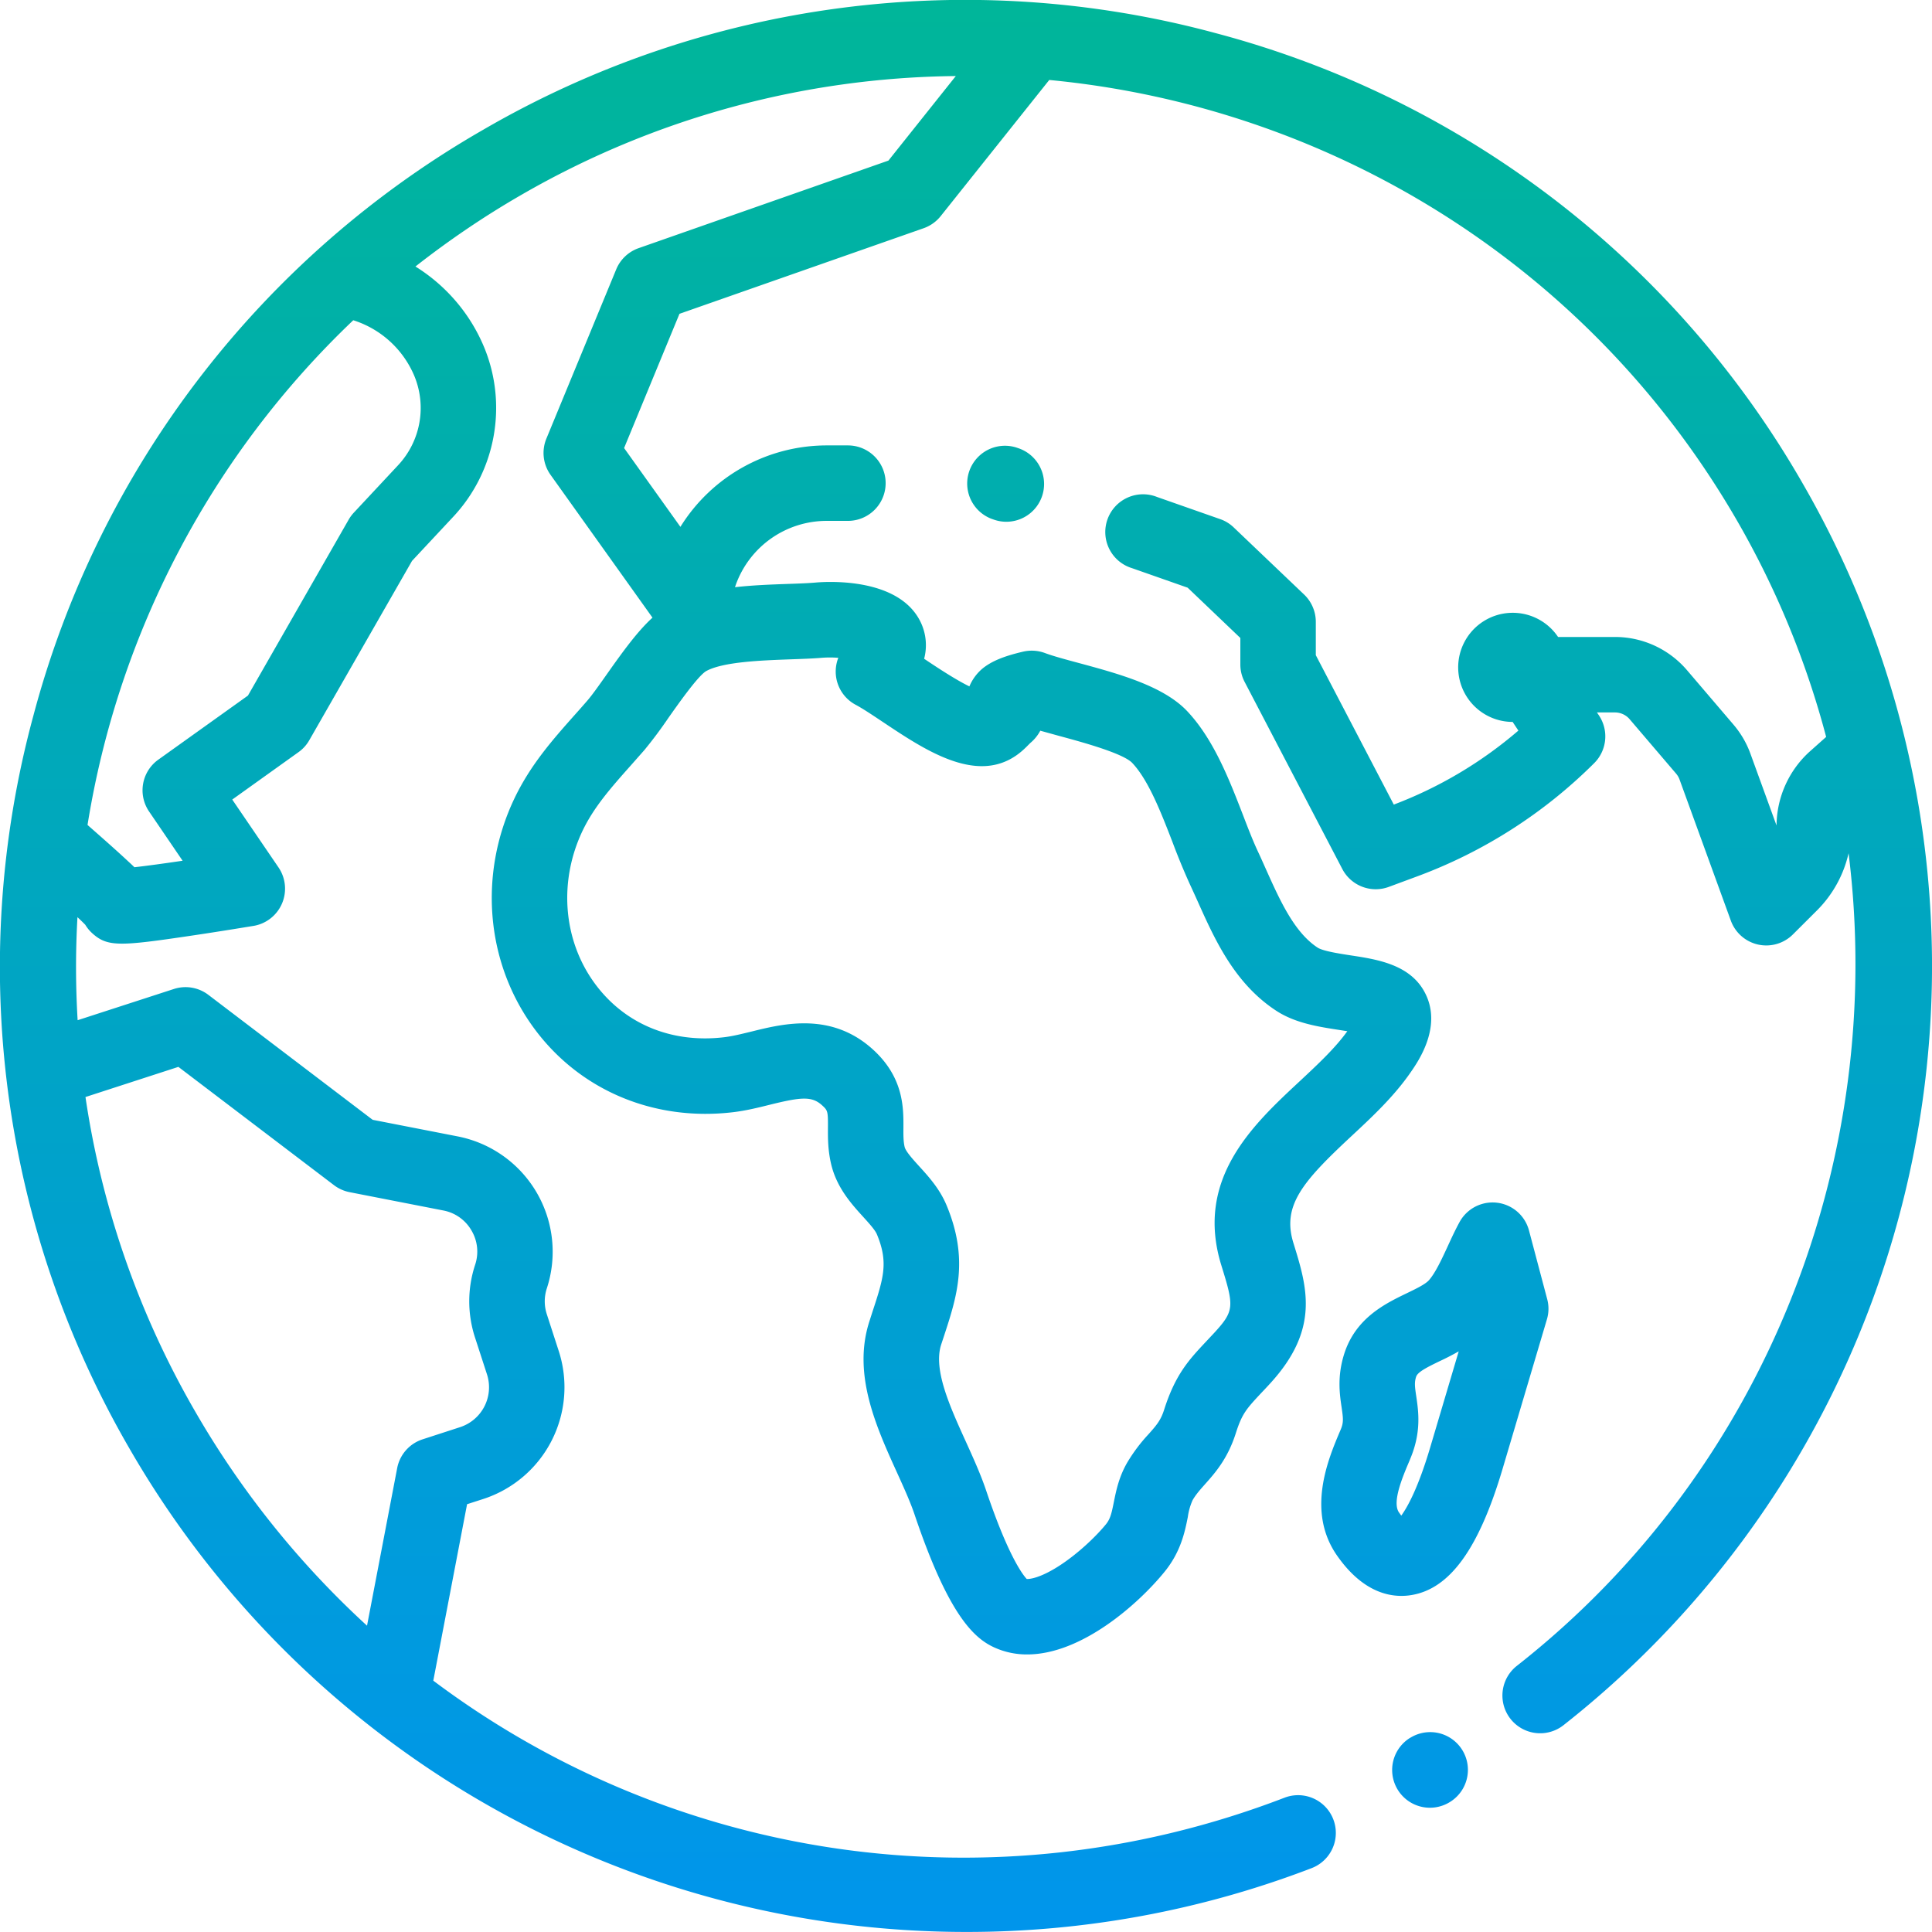 <svg xmlns="http://www.w3.org/2000/svg" width="33" height="33"><linearGradient id="a" x1="0%" x2="0%" y1="100%" y2="0%"><stop offset="0%" stop-color="#0095EC"/><stop offset="100%" stop-color="#00B699"/></linearGradient><path fill-rule="evenodd" fill="url(#a)" d="M17.191 8.912a.641.641 0 0 1-.214-.036l-.043-.015a.645.645 0 0 1 .426-1.217l.044.015a.645.645 0 0 1-.213 1.253zM32.689 19.69a16.492 16.492 0 0 1-5.984 9.778.644.644 0 1 1-.796-1.014c4.284-3.363 6.311-8.71 5.666-13.88a2.006 2.006 0 0 1-.532.969l-.418.417a.644.644 0 0 1-1.061-.235l-.876-2.41a.33.33 0 0 0-.059-.101l-.794-.93a.33.33 0 0 0-.25-.115h-.308l.035.052a.645.645 0 0 1-.081.813 8.419 8.419 0 0 1-3.024 1.935l-.486.18a.644.644 0 0 1-.794-.307l-1.668-3.195a.64.64 0 0 1-.073-.298v-.452l-.9-.859-.949-.333a.645.645 0 1 1 .427-1.216l1.08.379c.086.03.165.079.231.143l1.2 1.144c.128.122.2.291.2.467v.569l1.332 2.552a7.141 7.141 0 0 0 2.128-1.264l-.098-.148a.932.932 0 1 1 .776-1.451h.972c.474 0 .922.207 1.23.567l.794.93c.126.148.224.315.29.498l.445 1.224.001-.016c.008-.478.217-.934.573-1.252l.274-.244a15.082 15.082 0 0 0-1.519-3.689c-2.555-4.425-7.014-7.081-11.751-7.532l-1.854 2.325a.648.648 0 0 1-.291.207L11.606 5.36l-.946 2.293.962 1.346a2.944 2.944 0 0 1 2.495-1.391h.366a.644.644 0 1 1 0 1.289h-.366a1.65 1.65 0 0 0-1.548 1.089l-.015.044c.307-.035.619-.046.9-.056.179-.006.349-.012.483-.024.236-.02 1.431-.079 1.791.682a.908.908 0 0 1 .057.62l.013.009c.199.133.524.349.76.463a.8.8 0 0 1 .229-.309c.153-.122.358-.207.687-.284a.652.652 0 0 1 .371.022c.141.053.356.111.583.172.677.183 1.443.391 1.85.822.452.479.718 1.167.953 1.774.088.23.172.446.256.625.047.1.093.204.14.309.236.526.48 1.07.879 1.331.09.059.374.103.562.132.476.072 1.069.163 1.302.704.238.552-.146 1.108-.273 1.291-.288.418-.662.766-1.023 1.102-.833.776-1.178 1.183-.981 1.818.234.756.455 1.47-.403 2.403a8.285 8.285 0 0 1-.143.153c-.254.272-.331.354-.437.687-.139.439-.354.681-.527.875-.086.097-.154.173-.212.272a1.043 1.043 0 0 0-.082.288c-.05.251-.119.595-.399.938-.445.547-1.415 1.41-2.344 1.41a1.34 1.34 0 0 1-.562-.119c-.349-.159-.783-.553-1.363-2.272-.072-.214-.182-.456-.298-.712-.359-.79-.765-1.685-.473-2.587l.049-.153c.192-.584.28-.851.079-1.333-.032-.076-.135-.189-.234-.298-.2-.22-.448-.494-.545-.89-.06-.247-.058-.465-.057-.639.002-.273-.006-.289-.093-.37-.177-.165-.352-.152-.905-.015-.2.05-.407.101-.629.127-1.363.16-2.641-.388-3.416-1.466-.801-1.115-.923-2.602-.318-3.882.275-.582.662-1.018 1.036-1.439.072-.08.144-.162.216-.245.083-.096.203-.266.33-.446.29-.412.533-.743.782-.97L9.404 8.111a.643.643 0 0 1-.071-.62l1.192-2.889a.645.645 0 0 1 .382-.363l4.268-1.496 1.151-1.444a15.124 15.124 0 0 0-7.427 2.033c-.638.368-1.239.778-1.803 1.22.521.324.936.805 1.175 1.383.403.98.197 2.113-.526 2.888l-.707.757-1.755 3.063a.632.632 0 0 1-.184.204l-1.132.81.79 1.159a.645.645 0 0 1-.426.999c-.005 0-.546.091-1.09.171-.573.085-.92.132-1.155.132-.255 0-.377-.056-.511-.178a.64.64 0 0 1-.119-.145 3.984 3.984 0 0 0-.133-.129c-.033.585-.032 1.172.003 1.76l1.643-.533a.644.644 0 0 1 .589.099l2.807 2.135 1.455.284a2.008 2.008 0 0 1 1.521 2.593.71.71 0 0 0-.001.444l.204.629a2.007 2.007 0 0 1-1.287 2.526l-.279.09-.577 3.014c4.067 3.054 9.511 3.932 14.54 1.999a.644.644 0 0 1 .463 1.203 16.428 16.428 0 0 1-5.891 1.09A16.492 16.492 0 0 1 2.216 24.75 16.392 16.392 0 0 1 .568 12.232 16.389 16.389 0 0 1 8.254 2.216 16.392 16.392 0 0 1 20.772.568a16.387 16.387 0 0 1 10.017 7.686 16.484 16.484 0 0 1 1.9 11.436zm-21.682-6.879l-.226.256c-.343.386-.639.719-.835 1.133-.404.857-.328 1.845.2 2.58.505.702 1.313 1.044 2.219.937.141-.016.301-.056.47-.097.551-.137 1.382-.342 2.096.325.506.474.502.983.5 1.32-.001.125-.001.232.021.326.019.077.14.21.246.327.165.181.352.387.47.669.385.924.177 1.558-.043 2.231l-.049.148c-.138.427.146 1.052.421 1.657.124.274.253.557.346.833.376 1.117.625 1.44.694 1.514.06.004.237-.023.54-.215.326-.207.643-.51.814-.72.074-.091.096-.187.134-.377.039-.194.087-.435.234-.685a2.85 2.85 0 0 1 .36-.477c.133-.15.206-.233.263-.41.194-.613.429-.863.726-1.179l.133-.142c.347-.378.337-.453.121-1.15-.457-1.475.536-2.4 1.334-3.143.313-.292.609-.568.817-.858l-.14-.022c-.351-.054-.748-.115-1.073-.327-.715-.467-1.052-1.219-1.349-1.883a26.996 26.996 0 0 0-.132-.289 11.59 11.59 0 0 1-.291-.707c-.192-.496-.409-1.059-.688-1.354-.157-.166-.867-.359-1.249-.462l-.322-.089a.7.7 0 0 1-.172.211l-.028.028c-.116.118-.387.396-.875.364-.537-.034-1.108-.414-1.611-.75-.179-.119-.347-.232-.468-.296a.643.643 0 0 1-.296-.802 1.805 1.805 0 0 0-.275-.001c-.165.014-.349.02-.544.027-.487.018-1.155.041-1.442.203-.141.088-.466.549-.641.797a7.467 7.467 0 0 1-.41.549zM3.332 24.106a15.385 15.385 0 0 0 2.937 3.662l.515-2.691a.644.644 0 0 1 .434-.492l.64-.208a.716.716 0 0 0 .46-.902l-.204-.628a1.992 1.992 0 0 1 .002-1.245.707.707 0 0 0-.063-.585.706.706 0 0 0-.48-.341l-1.602-.313a.646.646 0 0 1-.267-.12l-2.657-2.02-1.587.515a15.13 15.13 0 0 0 1.872 5.368zM6.034 5.47a15.233 15.233 0 0 0-4.539 8.621c.317.278.53.468.683.611.041.038.081.074.118.111.197-.022.493-.062.823-.111l-.572-.84a.643.643 0 0 1 .158-.887l1.53-1.094 1.721-3.006a.655.655 0 0 1 .089-.12l.758-.812a1.432 1.432 0 0 0 .276-1.517 1.68 1.68 0 0 0-1.045-.956zm16.859 18.965l.006-.014c.052-.122.045-.188.017-.38-.033-.222-.078-.526.042-.909.194-.619.703-.865 1.074-1.044.155-.075.316-.152.378-.224.111-.128.218-.36.322-.585.061-.133.125-.271.196-.401a.643.643 0 0 1 1.189.142l.31 1.169a.633.633 0 0 1-.005.348l-.758 2.556c-.404 1.36-.898 2.044-1.556 2.152a1.03 1.03 0 0 1-.171.014c-.312 0-.714-.14-1.096-.684-.535-.761-.153-1.658.052-2.14zm1.003 1.399l.039.054c.105-.145.287-.468.493-1.162l.488-1.644a4.394 4.394 0 0 1-.324.167c-.228.11-.379.188-.404.268-.031.098-.022.169.003.335.038.259.09.613-.106 1.073l-.006.016c-.122.286-.306.718-.183.893zm.184 3.853l.025-.014a.644.644 0 1 1 .647 1.115l-.025.014a.645.645 0 0 1-.647-1.115z"/></svg>